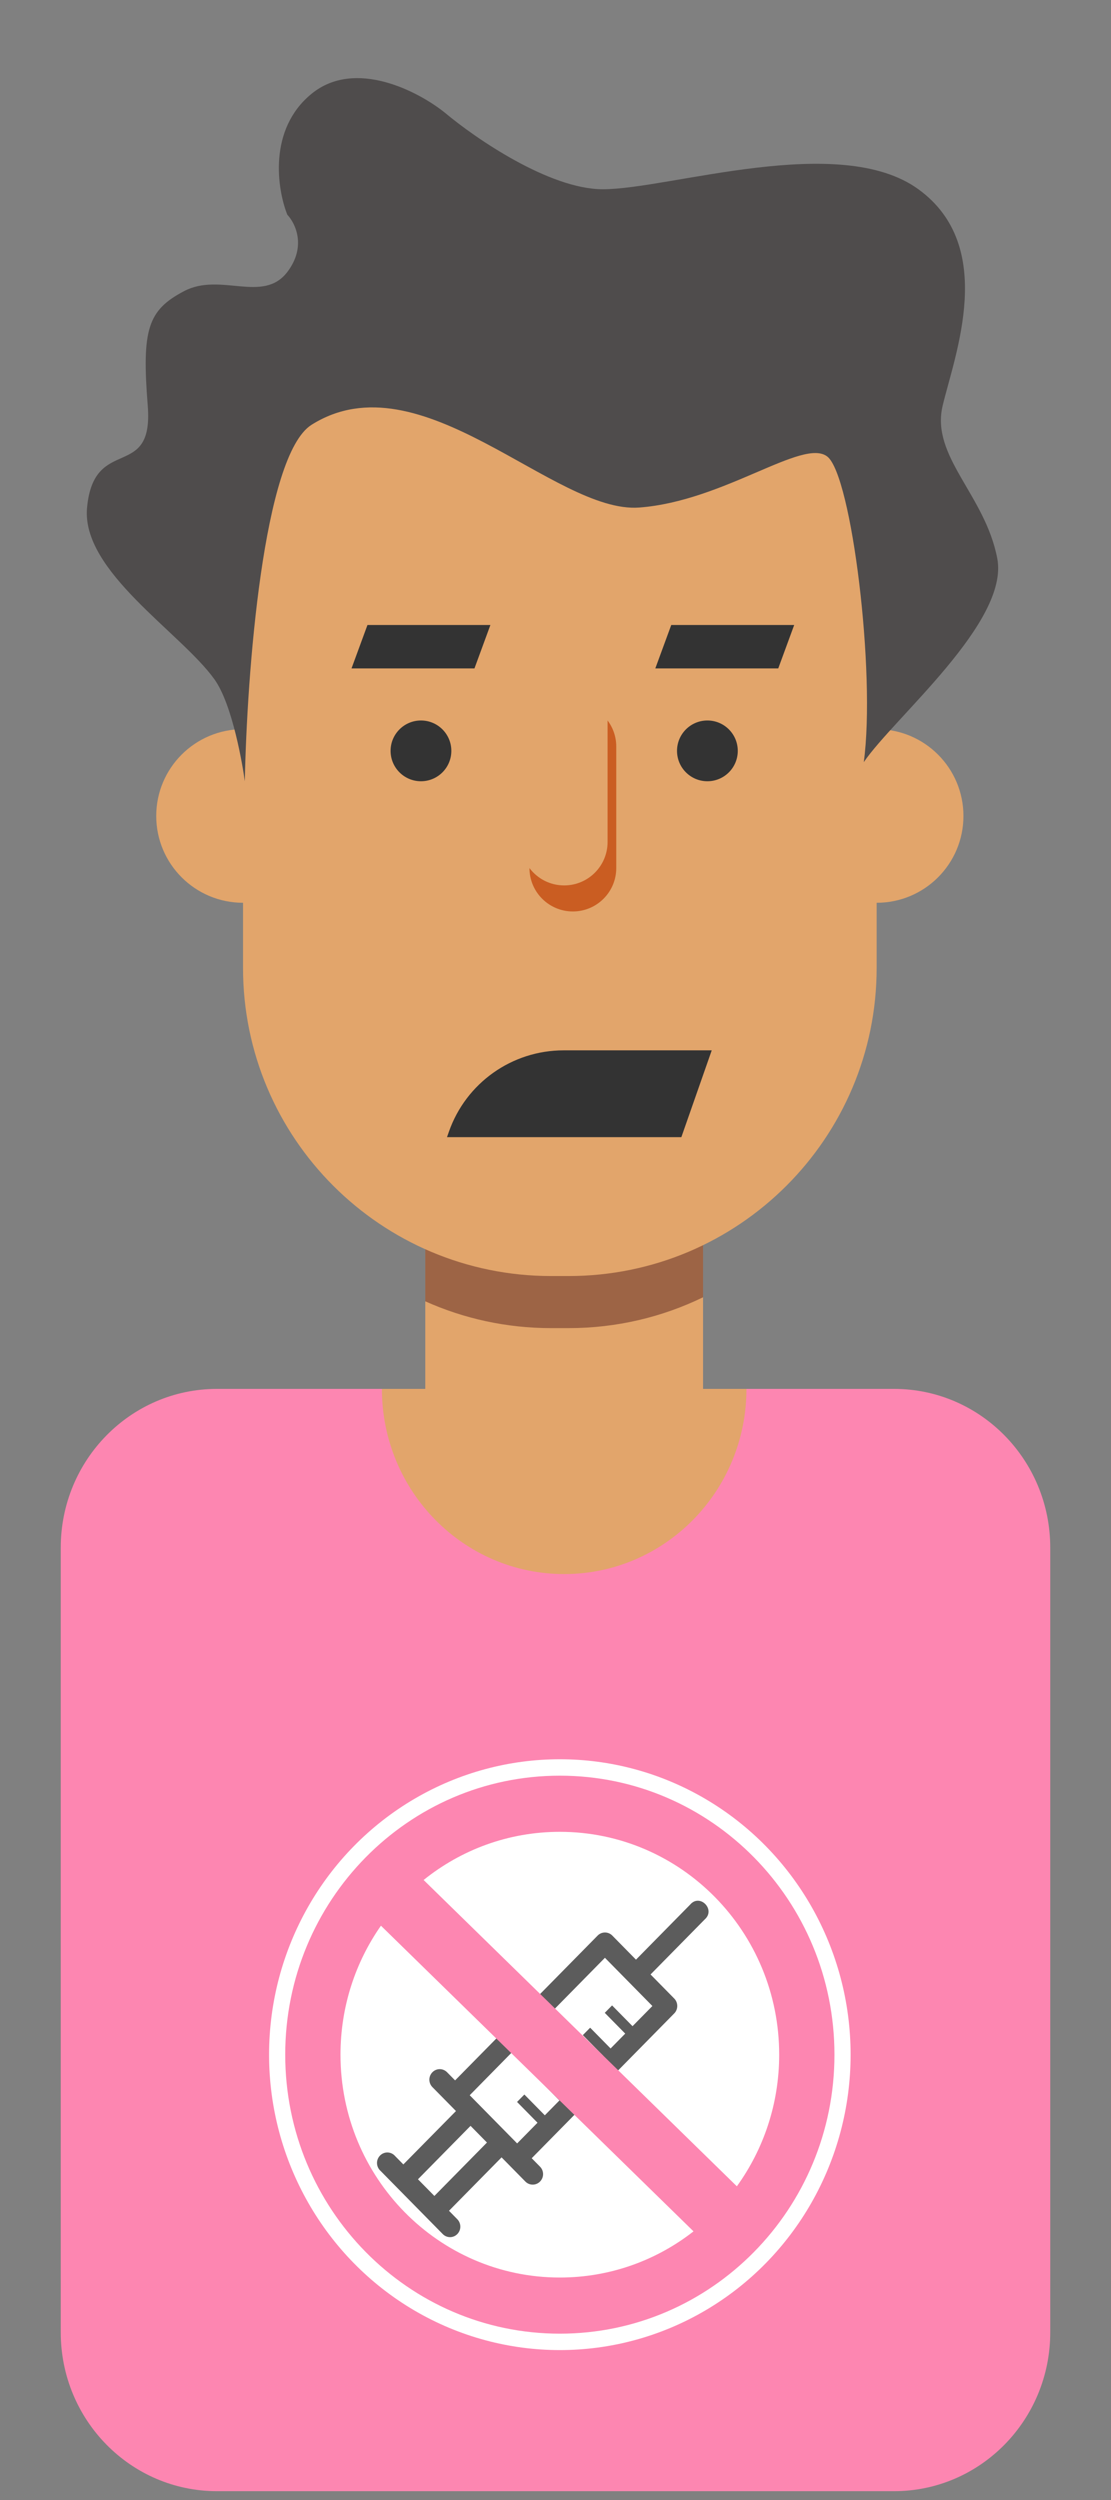 <svg width="128" height="288" viewBox="0 0 128 288" fill="none" xmlns="http://www.w3.org/2000/svg">
<rect x="0" y="0" width="128" height="288" fill="#808080" stroke="none"/>
<rect x="49" y="136" width="32" height="24" fill="#E2A56B"/>
<path d="M81 149.446C76.317 151.723 71.057 153 65.5 153H63.5C58.335 153 53.427 151.897 49 149.913V141H81V149.446Z" fill="#9D6445"/>
<path fill-rule="evenodd" clip-rule="evenodd" d="M28 59.5C28 39.894 43.894 24 63.5 24H65.5C85.106 24 101 39.894 101 59.5V84C106.523 84 111 88.477 111 94C111 99.523 106.523 104 101 104V111.5C101 131.106 85.106 147 65.5 147H63.5C43.894 147 28 131.106 28 111.5V104C22.477 104 18 99.523 18 94C18 88.477 22.477 84 28 84V59.5Z" fill="#E2A56B"/>
<path d="M61 100.001C61 102.762 63.239 105 66 105C68.761 105 71 102.761 71 100V86C71 84.874 70.628 83.835 70 83C70 82.999 70 83 70 83V97C70 99.761 67.761 102 65 102C63.364 102 61.912 101.215 61 100.001Z" fill="#CA5D22"/>
<path d="M35.898 10.802C40.931 6.695 48.249 10.558 51.278 13.002C54.774 15.935 63.303 21.802 69.455 21.802C77.145 21.802 96.72 15.202 105.809 21.802C114.897 28.402 110.004 40.868 108.605 46.734C107.207 52.601 113.499 57.001 114.897 64.334C116.296 71.667 103.012 82.667 99.517 87.8C100.915 77.534 98.119 54.801 95.322 52.601C92.526 50.401 83.437 57.734 73.65 58.468C63.862 59.201 48.482 41.014 35.898 48.934C30.305 52.454 28.441 77.778 28.207 90C27.974 88.289 26.809 81.2 24.712 78.267C20.845 72.858 9.331 65.801 10.03 58.468C10.839 49.989 17.721 55.534 17.022 46.734C16.323 37.935 17.022 35.735 21.216 33.535C25.411 31.335 30.305 35.001 33.101 31.335C35.338 28.402 34.033 25.713 33.101 24.735C31.936 21.802 30.864 14.909 35.898 10.802Z" fill="#4F4C4C"/>
<path d="M52 86.5C52 88.433 50.433 90 48.5 90C46.567 90 45 88.433 45 86.5C45 84.567 46.567 83 48.5 83C50.433 83 52 84.567 52 86.5Z" fill="#333333"/>
<path d="M85 86.5C85 88.433 83.433 90 81.5 90C79.567 90 78 88.433 78 86.5C78 84.567 79.567 83 81.5 83C83.433 83 85 84.567 85 86.5Z" fill="#333333"/>
<path d="M82 121H64.933C58.983 121 53.684 124.76 51.719 130.375L51.5 131H78.5L82 121Z" fill="#333333"/>
<path d="M56.5 72H42.336L40.5 77H54.664L56.5 72Z" fill="#333333"/>
<path d="M91.5 72H77.336L75.5 77H89.664L91.5 72Z" fill="#333333"/>
<g clip-path="url(#clip0_13_3989)">
<path d="M7 178.286C7 168.187 15.059 160 25 160H103C112.941 160 121 168.187 121 178.286V268.698C121 278.797 112.941 286.984 103 286.984H25C15.059 286.984 7 278.797 7 268.698V178.286Z" fill="#FD86B1"/>
<ellipse cx="64.5" cy="236.698" rx="33.5" ry="34.032" fill="white"/>
<path fill-rule="evenodd" clip-rule="evenodd" d="M51.846 257.721C51.885 257.721 51.923 257.719 51.961 257.716C52.568 257.656 53.036 257.132 53.036 256.512C53.036 256.185 52.906 255.872 52.675 255.644L51.73 254.682L57.787 248.529L60.516 251.303C60.74 251.537 61.048 251.669 61.369 251.669L61.38 251.669C62.033 251.669 62.57 251.123 62.57 250.46C62.57 250.131 62.438 249.815 62.205 249.588L61.26 248.628L77.684 231.941C78.143 231.472 78.143 230.703 77.684 230.235L74.951 227.458L81.192 221.118C82.489 219.985 80.629 218.094 79.512 219.412L73.272 225.752L70.539 222.973C70.077 222.507 69.321 222.507 68.859 222.973L52.432 239.661L51.486 238.701C51.264 238.486 50.968 238.365 50.661 238.365C50.006 238.365 49.467 238.912 49.467 239.578C49.467 239.89 49.587 240.191 49.8 240.417L52.533 243.193L46.471 249.342L45.526 248.382C45.3 248.117 44.971 247.964 44.626 247.964C43.972 247.964 43.435 248.509 43.435 249.173C43.435 249.524 43.585 249.859 43.847 250.089L50.995 257.35C51.218 257.585 51.525 257.719 51.846 257.721ZM50.046 252.974L48.155 251.053L54.212 244.899L56.103 246.821L50.046 252.974ZM54.117 241.371L59.581 246.922L61.927 244.538L59.57 242.144L60.413 241.289L62.769 243.683L64.453 241.972L62.097 239.578L62.939 238.722L65.296 241.116L66.98 239.405L64.623 237.011L65.465 236.156L67.822 238.55L69.506 236.839L67.15 234.445L67.992 233.589L70.348 235.984L72.032 234.273L69.676 231.879L70.518 231.023L72.875 233.417L75.163 231.093L69.694 225.537L54.117 241.371Z" fill="#5C5C5C"/>
<path fill-rule="evenodd" clip-rule="evenodd" d="M96.139 236.698C96.139 254.449 81.974 268.839 64.5 268.839C47.026 268.839 32.861 254.449 32.861 236.698C32.861 218.947 47.026 204.557 64.5 204.557C81.974 204.557 96.139 218.947 96.139 236.698ZM89.771 236.698C89.771 222.52 78.457 211.026 64.5 211.026C58.57 211.026 53.117 213.101 48.806 216.576L84.894 251.862C87.96 247.613 89.771 242.37 89.771 236.698ZM64.5 262.371C50.543 262.371 39.229 250.877 39.229 236.698C39.229 231.162 40.954 226.034 43.889 221.841L79.901 257.053C75.638 260.388 70.297 262.371 64.5 262.371Z" fill="#FD86B1"/>
<path d="M65 181.333C76.598 181.333 86 171.782 86 160H44C44 171.782 53.402 181.333 65 181.333Z" fill="#E2A56B"/>
</g>
<defs>
<clipPath id="clip0_13_3989">
<rect width="114" height="126.984" fill="white" transform="translate(7 160)"/>
</clipPath>
</defs>
</svg>
